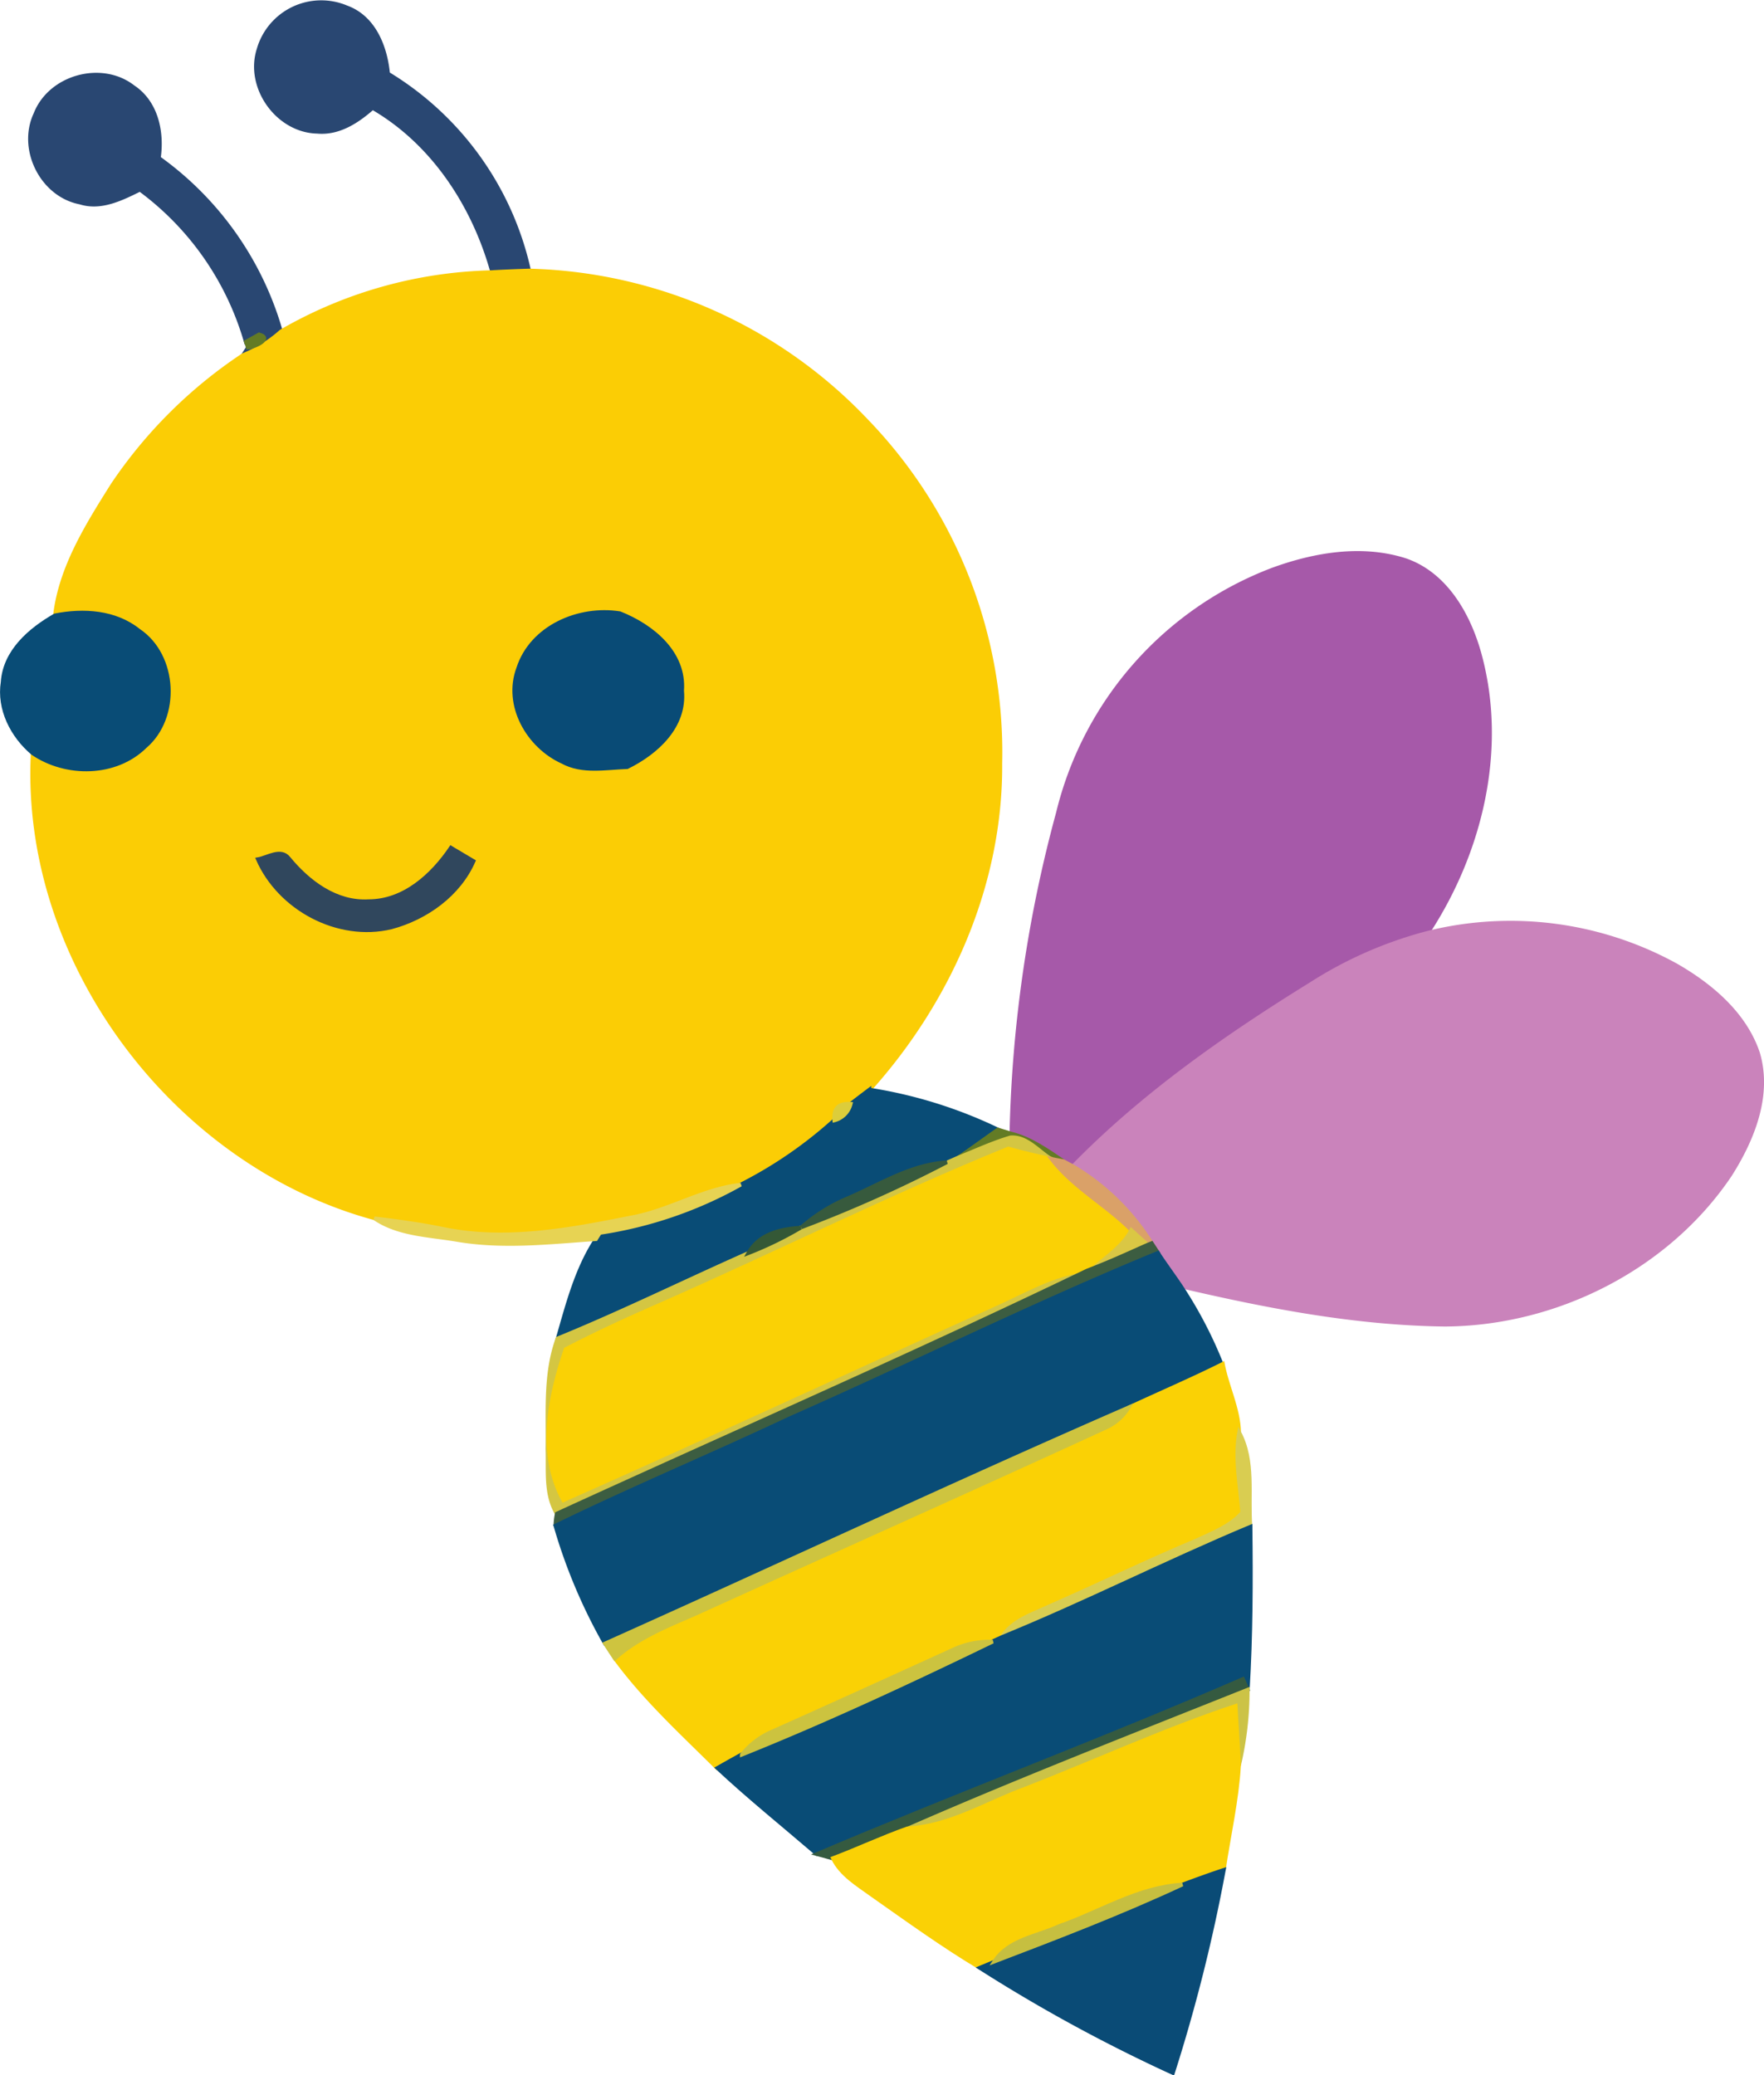 <svg xmlns="http://www.w3.org/2000/svg" viewBox="0 0 239.49 281.77"><defs><style>.cls-1{fill:#294772;stroke:#294772;}.cls-1,.cls-10,.cls-11,.cls-12,.cls-13,.cls-14,.cls-15,.cls-16,.cls-17,.cls-18,.cls-19,.cls-2,.cls-20,.cls-21,.cls-22,.cls-23,.cls-24,.cls-3,.cls-4,.cls-5,.cls-6,.cls-7,.cls-8,.cls-9{stroke-width:0.5px;}.cls-2{fill:#fbcd05;stroke:#fbcd05;}.cls-3{fill:#637b25;stroke:#637b25;}.cls-4{fill:#a659a9;stroke:#a659a9;}.cls-5{fill:#094c76;stroke:#094c76;}.cls-6{fill:#094b76;stroke:#094b76;}.cls-7{fill:#30475d;stroke:#30475d;}.cls-8{fill:#ca83bb;stroke:#ca83bb;}.cls-9{fill:#dccd3b;stroke:#dccd3b;}.cls-10{fill:#d4c642;stroke:#d4c642;}.cls-11{fill:#fad105;stroke:#fad105;}.cls-12{fill:#375a3d;stroke:#375a3d;}.cls-13{fill:#daa168;stroke:#daa168;}.cls-14{fill:#e7d353;stroke:#e7d353;}.cls-15{fill:#345836;stroke:#345836;}.cls-16{fill:#dac744;stroke:#dac744;}.cls-17{fill:#3c5d41;stroke:#3c5d41;}.cls-18{fill:#cec43f;stroke:#cec43f;}.cls-19{fill:#d9cd51;stroke:#d9cd51;}.cls-20{fill:#ccc33f;stroke:#ccc33f;}.cls-21{fill:#355a40;stroke:#355a40;}.cls-22{fill:#ccc346;stroke:#ccc346;}.cls-23{fill:#0a4b76;stroke:#0a4b76;}.cls-24{fill:#c6bf40;stroke:#c6bf40;}</style></defs><g id="Layer_2" data-name="Layer 2"><g id="Layer_1-2" data-name="Layer 1"><path class="cls-1" d="M35.12,6.65A8.85,8.85,0,0,1,47.07,1c3.69,1.35,5.27,5.32,5.62,9A41.77,41.77,0,0,1,71.83,36.73q-2.51.08-5,.21c-2.5-9-8-17.5-16.24-22.28-2.08,1.84-4.61,3.5-7.52,3.23C37.66,17.77,33.43,11.84,35.12,6.65Z"/><path class="cls-1" d="M4.81,15.47c2-5.1,9-7,13.27-3.67,3.16,2.09,4,6.11,3.49,9.65A43.64,43.64,0,0,1,38.14,45,17.82,17.82,0,0,1,33,48.21l.64-1c.78,0,3.55-1.22,1.53-1.8l-1.8,1A39.13,39.13,0,0,0,19,25.76C16.48,27,13.7,28.4,10.86,27.5,5.66,26.49,2.57,20.25,4.81,15.47Z"/><path class="cls-2" d="M66.88,36.94q2.45-.13,5-.21a65.31,65.31,0,0,1,45.79,20.42,64.8,64.8,0,0,1,18.14,46.5c.13,16.36-6.89,32.22-17.73,44.29-.85.64-1.7,1.28-2.53,1.93-1.65-.11-2.39.64-2.23,2.26a58.1,58.1,0,0,1-12.66,8.72c-5.27.58-9.84,3.57-15,4.47C77.2,167,68.48,168.62,60,166.81c-3-.61-6.08-1-9.13-1.39C23.7,158.08,3,130.56,4.44,102.28c4.53,3.07,11.24,3,15.26-.91,4.63-4,4.21-12.36-.86-15.76-3.2-2.57-7.51-2.82-11.38-2.06.75-6.49,4.39-12.27,7.81-17.71A63.89,63.89,0,0,1,33,48.21,17.82,17.82,0,0,0,38.14,45a59.75,59.75,0,0,1,28.74-8.05m3.48,53.78c-1.88,5,1.33,10.62,6,12.73,2.69,1.47,5.87.81,8.8.71,4-2,7.91-5.51,7.45-10.37C93,88.6,88.54,85,84.16,83.26c-5.56-.89-12,1.85-13.8,7.46M35,116.66c3,6.7,10.89,11,18.12,9.25,4.74-1.26,9.16-4.43,11.18-9l-3.08-1.83c-2.54,3.76-6.38,7.22-11.18,7.27-4.42.26-8.19-2.61-10.85-5.85C38.06,115.15,36.24,116.45,35,116.66Z"/><path class="cls-3" d="M33.38,46.4l1.8-1c2,.58-.75,1.78-1.53,1.8Z"/><path class="cls-4" d="M172.81,77.32c5.69-2.07,12.1-3.16,18-1.27,5.47,1.89,8.58,7.39,10.05,12.67,3.56,12.89.22,26.89-7,37.92A55.15,55.15,0,0,0,178,133.58c-11.56,7.15-22.82,15-32.34,24.77l-1.29-.69c-2.22-1.49-4.44-3.08-7.06-3.74a180.59,180.59,0,0,1,6.32-43.55A47.26,47.26,0,0,1,172.81,77.32Z"/><path class="cls-5" d="M7.46,83.55c3.87-.76,8.18-.51,11.38,2.06,5.07,3.4,5.49,11.81.86,15.76-4,3.94-10.73,4-15.26.91-2.79-2.35-4.66-6-4.08-9.68C.64,88.43,4.07,85.49,7.46,83.55Z"/><path class="cls-6" d="M70.36,90.72c1.82-5.61,8.24-8.35,13.8-7.46C88.54,85,93,88.6,92.61,93.79c.46,4.86-3.47,8.41-7.45,10.37-2.93.1-6.11.76-8.8-.71C71.69,101.34,68.48,95.75,70.36,90.72Z"/><path class="cls-7" d="M35,116.66c1.29-.21,3.11-1.51,4.19-.15,2.66,3.24,6.43,6.11,10.85,5.85,4.8,0,8.64-3.51,11.18-7.27l3.08,1.83c-2,4.56-6.44,7.73-11.18,9C45.84,127.65,37.94,123.36,35,116.66Z"/><path class="cls-8" d="M193.87,126.64a46.64,46.64,0,0,1,33.76,4.46c4.72,2.73,9.26,6.56,11.05,11.88,1.71,5.75-.73,11.74-3.8,16.57-8.49,12.62-23.62,20.25-38.76,20.31-12.09-.15-24-2.45-35.76-5.19-1.05-1.53-2.14-3-3.15-4.57l-.85-1.3a31.61,31.61,0,0,0-10.69-10.45c9.52-9.76,20.78-17.62,32.34-24.77A55.15,55.15,0,0,1,193.87,126.64Z"/><path class="cls-5" d="M115.5,149.87c.83-.65,1.68-1.29,2.53-1.93a62.44,62.44,0,0,1,17.44,5.42c-1.79,1.26-3.54,2.56-5.35,3.79l-1.53.66c-4.94.3-9.13,3-13.55,4.92a23,23,0,0,0-6.22,3.92l-.1,0c-2.78.17-5.67.84-7.14,3.47-8.64,3.83-17.12,8-25.86,11.58,1.34-4.63,2.55-9.42,5.23-13.49.13-.22.4-.64.54-.85a56,56,0,0,0,19.12-6.55,58.1,58.1,0,0,0,12.66-8.72A3.08,3.08,0,0,0,115.5,149.87Z"/><path class="cls-9" d="M113.27,152.13c-.16-1.62.58-2.37,2.23-2.26A3.08,3.08,0,0,1,113.27,152.13Z"/><path class="cls-3" d="M130.12,157.15c1.81-1.23,3.56-2.53,5.35-3.79l1.85.56c2.62.66,4.84,2.25,7.06,3.74l-1.64-.31-.07,0c-1.74-1.07-3.29-3.08-5.49-2.9C134.75,155.15,132.46,156.22,130.12,157.15Z"/><path class="cls-10" d="M130.12,157.15c2.34-.93,4.63-2,7.06-2.72,2.2-.18,3.75,1.83,5.49,2.9-2-.39-3.88-.86-5.78-1.39-16,6.51-31.41,14.21-47.19,21.16C85.32,179,81,181,76.76,183.2c-2.2,6.57-3.81,14.09-.31,20.53,19.51-8.66,38.87-17.66,58.33-26.46,4.16-1.83,8.15-4.31,12.78-4.78-23.75,11.5-48,22-72,33-1.56-2.67-1.13-5.83-1.24-8.76.09-5-.38-10.21,1.37-15,8.74-3.57,17.22-7.75,25.86-11.58a48.5,48.5,0,0,0,7.14-3.47l.1,0a180,180,0,0,0,19.77-8.84Z"/><path class="cls-11" d="M89.7,177.1c15.78-6.95,31.23-14.65,47.19-21.16,1.9.53,3.82,1,5.78,1.39l.07,0c3,3.89,7.41,6.22,10.85,9.65-1.12,2.17-3.22,3.52-5,5.1l-1,.39c-4.63.47-8.62,2.95-12.78,4.78-19.46,8.8-38.82,17.8-58.33,26.46-3.5-6.44-1.89-14,.31-20.53C81,181,85.32,179,89.7,177.1Z"/><path class="cls-12" d="M115,162.73c4.42-1.88,8.61-4.62,13.55-4.92a180,180,0,0,1-19.77,8.84A23,23,0,0,1,115,162.73Z"/><path class="cls-13" d="M142.74,157.35l1.64.31,1.29.69a31.61,31.61,0,0,1,10.69,10.45l-.55.22c-.76-.68-1.5-1.36-2.22-2C150.15,163.57,145.72,161.24,142.74,157.35Z"/><path class="cls-14" d="M85.57,165.32c5.2-.9,9.77-3.89,15-4.47a56,56,0,0,1-19.12,6.55c-.14.21-.41.63-.54.85-6.29.43-12.6,1.17-18.87.1-3.78-.64-8-.72-11.21-2.93,3.05.37,6.11.78,9.13,1.39C68.48,168.62,77.2,167,85.57,165.32Z"/><path class="cls-15" d="M101.58,170.16c1.47-2.63,4.36-3.3,7.14-3.47A48.5,48.5,0,0,1,101.58,170.16Z"/><path class="cls-16" d="M153.59,167c.72.66,1.46,1.34,2.22,2-2.4,1-4.77,2.15-7.22,3.08C150.37,170.52,152.47,169.17,153.59,167Z"/><path class="cls-17" d="M155.81,169l.55-.22.85,1.3c-16.94,7-33.36,15.13-50.11,22.52-10.52,5-21.27,9.44-31.7,14.57a9.8,9.8,0,0,1,.19-1.66c24-11,48.22-21.54,72-33l1-.39C151,171.17,153.41,170.07,155.81,169Z"/><path class="cls-5" d="M107.1,192.62c16.75-7.39,33.17-15.56,50.11-22.52,1,1.53,2.1,3,3.15,4.57a58.09,58.09,0,0,1,5.51,10.58c-4.15,2.07-8.41,3.89-12.62,5.83-23.84,10.38-47.39,21.44-71.12,32.07a74.12,74.12,0,0,1-6.73-16C85.83,202.06,96.58,197.58,107.1,192.62Z"/><path class="cls-11" d="M165.87,185.25l.15-.08c.59,3.12,2.13,6.08,2.21,9.28-.64,3.64.14,7.26.42,10.9-1.63,1.84-4,2.75-6.16,3.75-6.77,2.84-13.37,6.06-20.09,9-2.31,1.09-5,1.88-6.41,4.18l-1.21.57a11.53,11.53,0,0,0-5.41,1.1c-8.27,3.81-16.55,7.59-24.87,11.26a10.42,10.42,0,0,0-3.79,3c-1.12.62-2.24,1.24-3.34,1.87-4.8-4.79-9.85-9.38-13.87-14.88,3.15-2.85,7.13-4.41,11-6.09,18.56-8.45,37.19-16.76,55.72-25.28a6.93,6.93,0,0,0,3.06-2.74C157.46,189.14,161.72,187.32,165.87,185.25Z"/><path class="cls-18" d="M82.13,223.15c23.73-10.63,47.28-21.69,71.12-32.07a6.93,6.93,0,0,1-3.06,2.74c-18.53,8.52-37.16,16.83-55.72,25.28-3.84,1.68-7.82,3.24-11,6.09C83,224.5,82.56,223.81,82.13,223.15Z"/><path class="cls-19" d="M168.23,194.45c2.11,3.92,1.2,8.57,1.54,12.85-11.38,4.74-22.38,10.33-33.78,15,1.42-2.3,4.1-3.09,6.41-4.18,6.72-2.94,13.32-6.16,20.09-9,2.17-1,4.53-1.91,6.16-3.75C168.37,201.71,167.59,198.09,168.23,194.45Z"/><path class="cls-5" d="M136,222.28c11.4-4.65,22.4-10.24,33.78-15,.09,7.37.07,14.74-.37,22.11l-.65-1.45c-19.13,8.31-38.68,15.63-57.87,23.78-4.52-3.88-9.15-7.61-13.51-11.67,1.1-.63,2.22-1.25,3.34-1.87,11.55-4.64,22.86-9.92,34.07-15.35Z"/><path class="cls-20" d="M129.37,224a11.53,11.53,0,0,1,5.41-1.1c-11.21,5.43-22.52,10.71-34.07,15.35a10.42,10.42,0,0,1,3.79-3C112.82,231.54,121.1,227.76,129.37,224Z"/><path class="cls-21" d="M110.88,251.74c19.19-8.15,38.74-15.47,57.87-23.78l.65,1.45c-15.45,6.18-31,12.21-46.2,18.88-3.43,1.21-6.72,2.77-10.12,4.05Z"/><path class="cls-22" d="M123.2,248.29c15.24-6.67,30.75-12.7,46.2-18.88a44.76,44.76,0,0,1-1.18,10.29c-.11-2.71-.32-5.4-.46-8.09-9.69,3.24-19,7.51-28.51,11.22C133.94,244.76,129,247.94,123.2,248.29Z"/><path class="cls-11" d="M139.25,242.83c9.51-3.71,18.82-8,28.51-11.22.14,2.69.35,5.38.46,8.09-.28,4.76-1.36,9.42-2.06,14.14-1.89.66-3.77,1.35-5.63,2-6,.34-11.16,3.69-16.7,5.62-3,1.41-6.9,1.81-8.86,4.85l-2,.83c-5-3-9.74-6.43-14.51-9.78-2-1.46-4.28-2.77-5.39-5.06,3.4-1.28,6.69-2.84,10.12-4.05C129,247.94,133.94,244.76,139.25,242.83Z"/><path class="cls-23" d="M160.53,255.88c1.86-.69,3.74-1.38,5.63-2a226.24,226.24,0,0,1-6.92,27.59A216.14,216.14,0,0,1,133,267.18l2-.83C143.57,263.08,152.18,259.77,160.53,255.88Z"/><path class="cls-24" d="M143.83,261.5c5.54-1.93,10.69-5.28,16.7-5.62-8.35,3.89-17,7.2-25.56,10.47C136.93,263.31,140.79,262.91,143.83,261.5Z"/></g></g></svg>